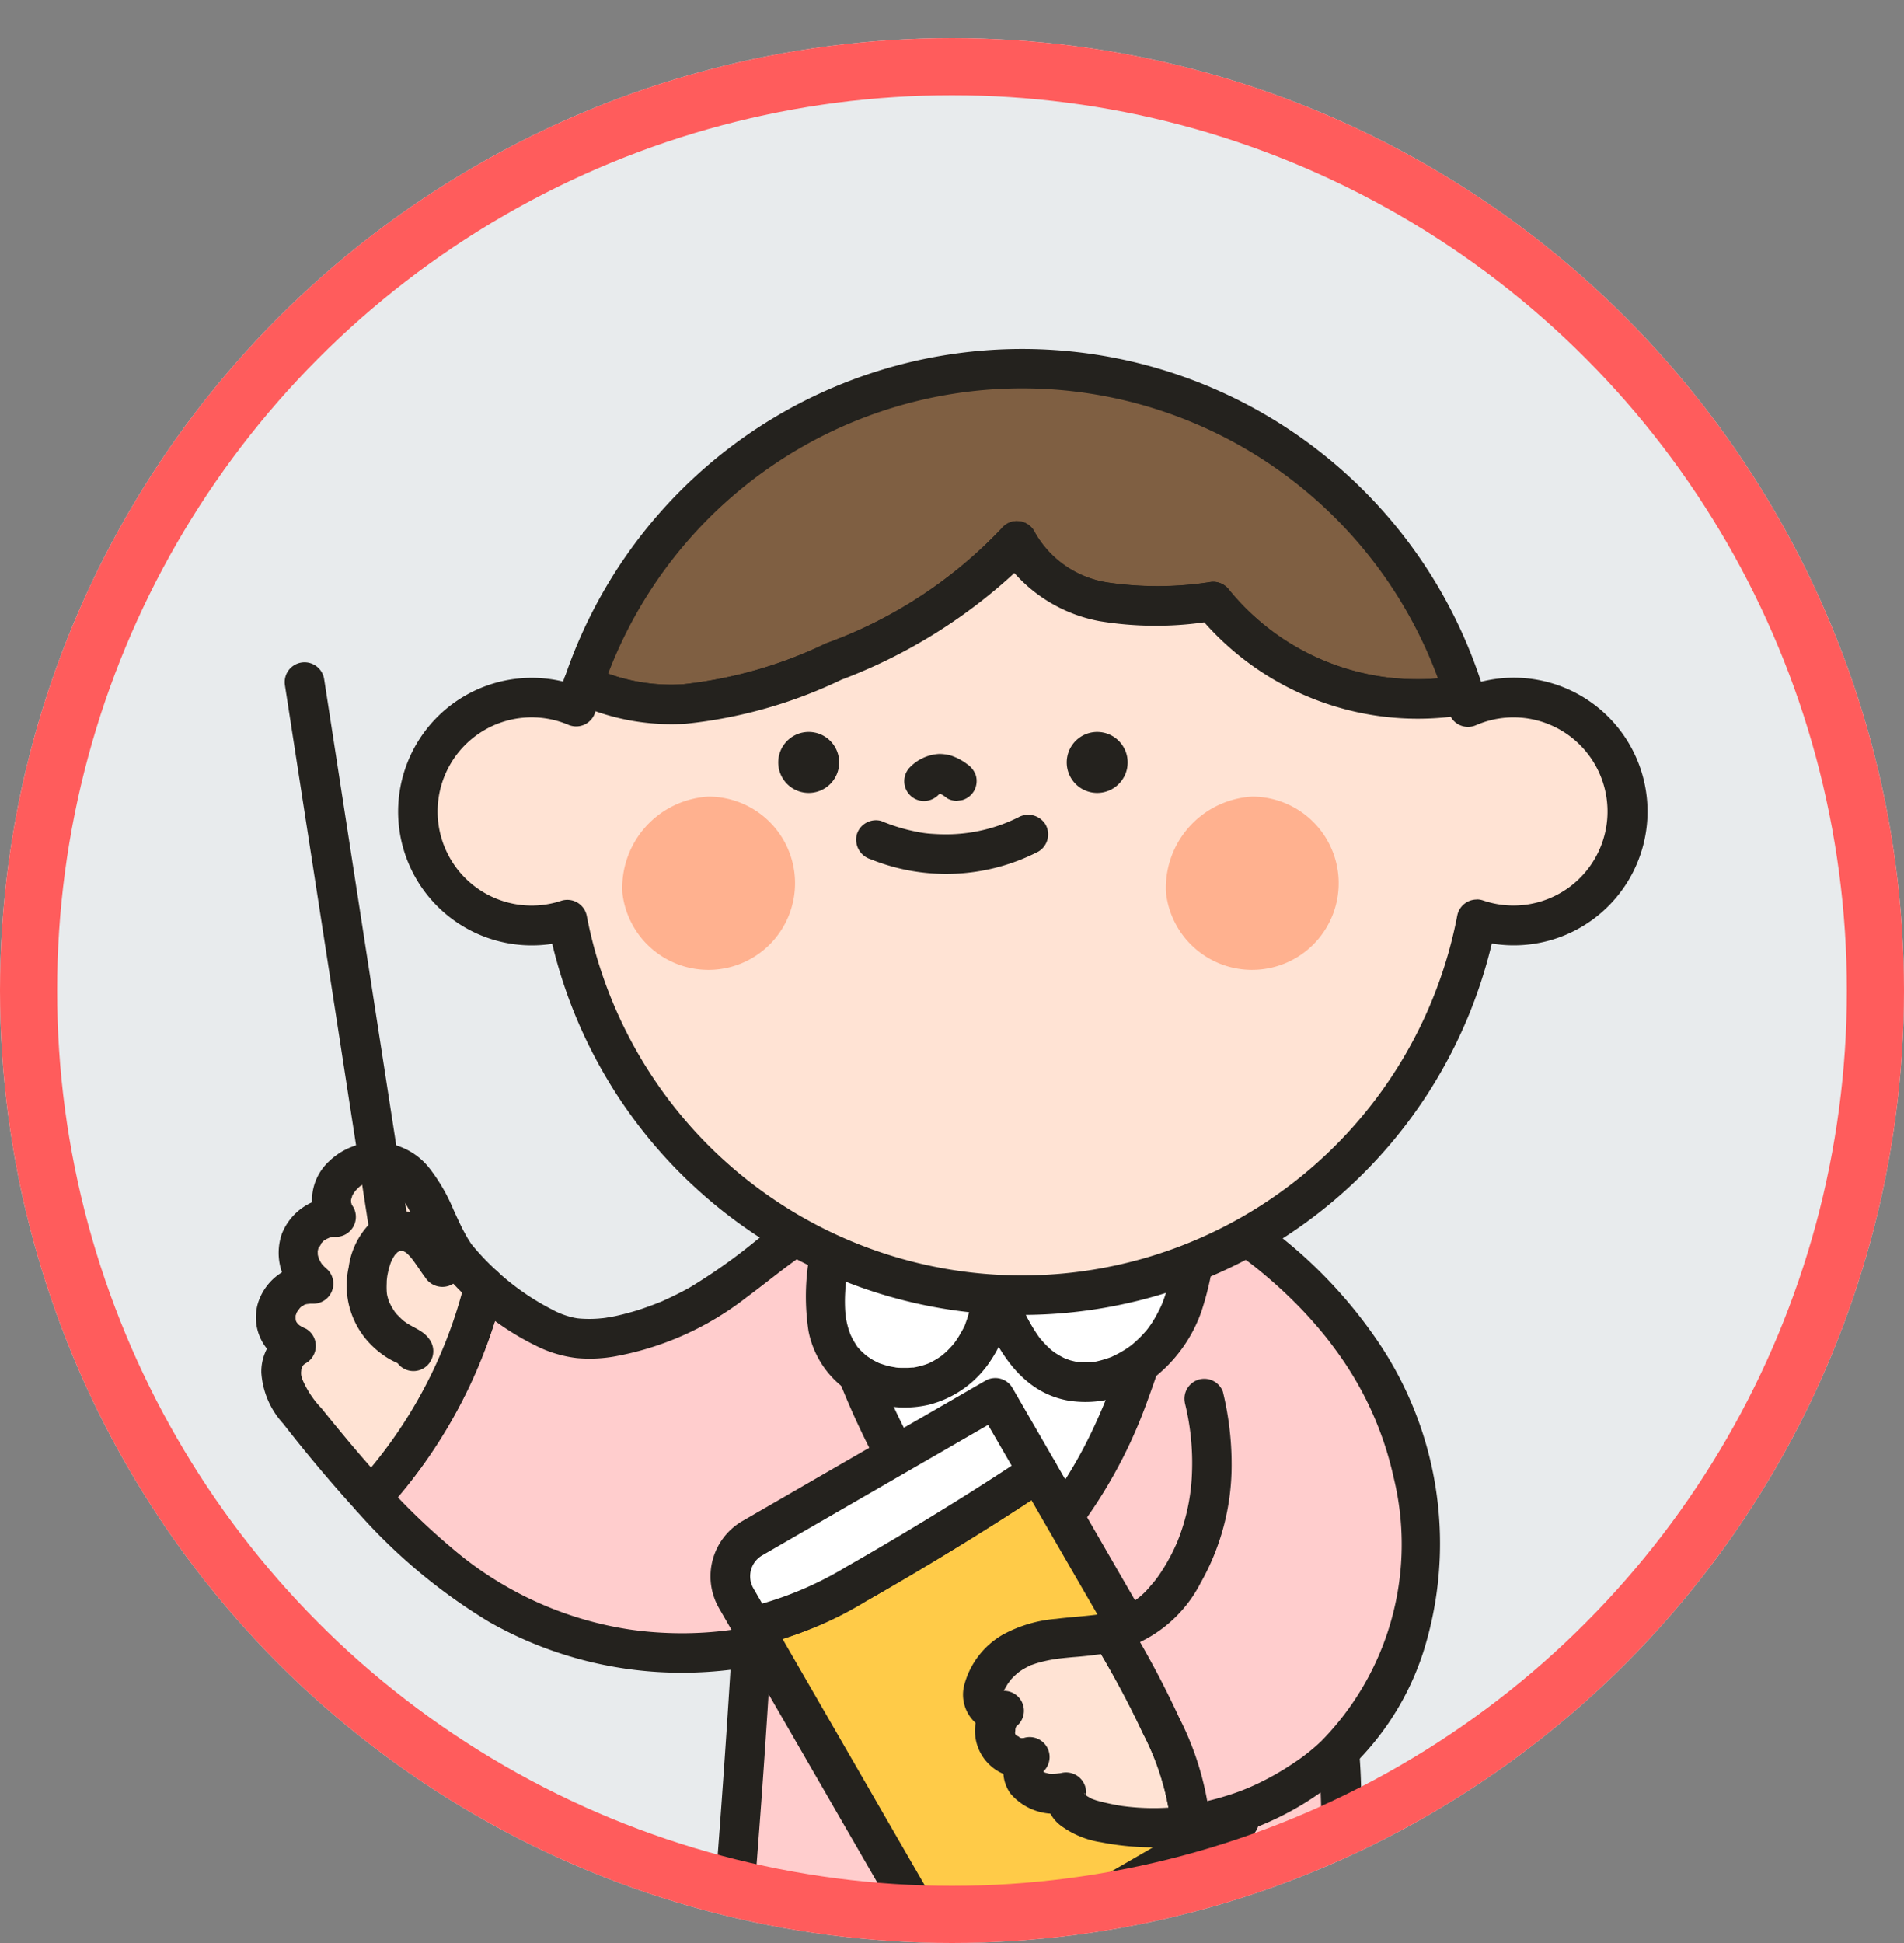 <svg xmlns="http://www.w3.org/2000/svg" xmlns:xlink="http://www.w3.org/1999/xlink" width="50" height="51" viewBox="0 0 50 51">
  <rect x="0" y="0" width="50" height="51" fill="#808080" stroke="none"/>
  <defs>
    <clipPath id="clip-path">
      <circle id="SVGID" cx="25" cy="25" r="25" transform="translate(0)" fill="none"/>
    </clipPath>
  </defs>
  <g id="남_선생님" transform="translate(0 1)">
    <circle id="profile" cx="25" cy="25" r="25" fill="#e8ebed"/>
    <g id="그룹_883" data-name="그룹 883" transform="translate(-3010.311 -986.955)">
      <g id="그룹_882" data-name="그룹 882" transform="translate(3010.311 985.955)" clip-path="url(#clip-path)">
        <g id="그룹_881" data-name="그룹 881" transform="translate(6.718 9.158)">
          <path id="패스_1823" data-name="패스 1823" d="M3102.169,1161.748a96.114,96.114,0,0,1,1.074,13.895,1.982,1.982,0,0,1-.152.944c-.324.616-1.25.854-1.356,1.541l6.18-.638a1.26,1.26,0,0,0,.724-.231,1.229,1.229,0,0,0,.308-.788q1.12-8.267,2.24-16.535c.023-.172-.215-.4-.238-.228" transform="translate(-3083.057 -1120.556)" fill="#24221e"/>
          <path id="패스_1824" data-name="패스 1824" d="M3100.338,1160.536q.525,3.491.789,7.029.134,1.789.2,3.583.033.888.05,1.777c.011.575.039,1.157.008,1.732a.477.477,0,0,1-.018.131,1.137,1.137,0,0,1-.057.193c0,.007-.046.071-.063.1-.005.009-.048.063-.01.014s-.018.02-.026.028a2.789,2.789,0,0,1-.234.22c-.039.033-.079.064-.119.1s.013-.01.019-.014l-.069.053a2.017,2.017,0,0,0-.9,1.161c-.054.3.136.7.5.659l5.287-.546c.434-.045.88-.065,1.309-.148a1.289,1.289,0,0,0,.979-.783,4.737,4.737,0,0,0,.222-1.18q.089-.651.177-1.3.714-5.266,1.427-10.532.2-1.475.4-2.95.049-.36.1-.72a1.955,1.955,0,0,0,.042-.8.809.809,0,0,0-.511-.541.578.578,0,0,0-.718.419.521.521,0,0,0,1,.277l-.033.076-.187.187.016-.011-.263.071a.439.439,0,0,1-.256-.1c-.013-.013-.063-.136-.052-.087.02.091.027-.213-.005-.085a1.492,1.492,0,0,0-.023.171q-.041.309-.084.618-.081.6-.162,1.2l-.33,2.436-.651,4.8q-.33,2.435-.66,4.871c-.108.794-.208,1.59-.323,2.384-.011.077-.023.153-.04.229-.007.034-.015.067-.025.1s-.043.124-.008.042a.789.789,0,0,1-.047.088c-.01.018-.06.068-.01.013-.005.006-.067.063-.018.019-.052.026-.064.033-.034.023l-.039.014a6.215,6.215,0,0,1-1.022.133l-5.458.564.5.659c.007-.04.019-.079.028-.119.018-.086,0-.007-.009.014.009-.017.017-.036.027-.052s.073-.116.036-.062,0,0,.009-.01c.023-.025.045-.051.069-.075a2.36,2.36,0,0,1,.186-.169c.039-.032.078-.063.118-.094-.078.062.023-.018.05-.038a2.36,2.36,0,0,0,.914-1.1,2.814,2.814,0,0,0,.1-.887c0-.3,0-.59-.008-.885q-.012-.906-.042-1.811-.117-3.622-.507-7.228-.224-2.075-.536-4.14a.524.524,0,0,0-.641-.364.533.533,0,0,0-.364.64" transform="translate(-3081.728 -1119.206)" fill="#24221e"/>
          <path id="패스_1825" data-name="패스 1825" d="M3080.953,1157.418a96.148,96.148,0,0,1,1.074,13.895,1.989,1.989,0,0,1-.153.944c-.324.616-1.249.854-1.356,1.541l6.18-.638a1.261,1.261,0,0,0,.724-.231,1.229,1.229,0,0,0,.308-.788q1.12-8.268,2.24-16.535c.023-.172-.215-.4-.238-.228" transform="translate(-3067.733 -1117.429)" fill="#24221e"/>
          <path id="패스_1826" data-name="패스 1826" d="M3079.122,1156.206q.525,3.491.789,7.029.134,1.789.2,3.583.033.888.05,1.777c.011.575.039,1.157.008,1.732a.482.482,0,0,1-.017.131,1.1,1.1,0,0,1-.058.193c0,.007-.046.071-.063.1,0,.009-.048.063-.009.014s-.019.019-.027.028a2.831,2.831,0,0,1-.234.22l-.119.1.019-.015-.069.053a2.014,2.014,0,0,0-.9,1.161c-.054.3.136.7.5.659l5.287-.546c.434-.045.88-.065,1.309-.148a1.29,1.29,0,0,0,.979-.783,4.726,4.726,0,0,0,.222-1.18q.089-.652.177-1.3l1.427-10.532q.2-1.475.4-2.95c.033-.24.065-.48.1-.72a1.953,1.953,0,0,0,.042-.8.808.808,0,0,0-.511-.541.578.578,0,0,0-.718.42.521.521,0,0,0,1,.277l-.033.076-.187.187.016-.01-.263.071a.441.441,0,0,1-.256-.1c-.013-.013-.063-.136-.052-.087.02.091.027-.213-.005-.085a1.442,1.442,0,0,0-.023.171l-.084.617q-.081.6-.162,1.2l-.33,2.436-.651,4.8-.66,4.871c-.108.794-.208,1.59-.323,2.383-.011.077-.023.154-.04.229-.008.034-.016.067-.025.1s-.043.124-.008.042a.769.769,0,0,1-.047.088c-.01.017-.06.068-.01.013-.006.006-.067.063-.018.019-.052.026-.064.033-.035.023l-.039.013a6.248,6.248,0,0,1-1.022.133l-5.458.564.5.659c.008-.04.019-.079.028-.119.018-.086,0-.007-.009.014.009-.017.017-.035.028-.052s.073-.116.036-.062,0,0,.009-.01c.023-.025.045-.051.069-.075a2.348,2.348,0,0,1,.186-.169c.039-.032.078-.063.117-.094-.078.061.023-.018.05-.038a2.361,2.361,0,0,0,.914-1.1,2.812,2.812,0,0,0,.1-.887q0-.443-.008-.885-.012-.906-.042-1.811-.117-3.622-.507-7.228-.224-2.075-.536-4.139a.524.524,0,0,0-.64-.364.534.534,0,0,0-.364.641" transform="translate(-3066.405 -1116.078)" fill="#24221e"/>
          <path id="패스_1827" data-name="패스 1827" d="M3100.581,1172.974c.339,1.459.631,2.928.839,4.411.008.057.012.09.025.189s.023.179.034.268q.033.27.063.54.059.548.1,1.1c.063.778.1,1.556.126,2.335q.049,1.411.1,2.823a.521.521,0,1,0,1.042,0c-.057-1.636-.085-3.276-.206-4.909a41.457,41.457,0,0,0-.58-4.469c-.159-.859-.342-1.712-.54-2.563a.521.521,0,0,0-1,.277" transform="translate(-3082.213 -1129.707)" fill="#fff"/>
          <path id="패스_1828" data-name="패스 1828" d="M3070.835,1108.674a39.794,39.794,0,0,0-1.779-12.229c-.456-1.471-.477-2.983-1.015-4.419a31.13,31.13,0,0,0-4.82,1.109,21.916,21.916,0,0,1-3.113.472,9.2,9.2,0,0,0-3.259,1.2c-.963.6-1.79,1.405-2.775,1.969s-2.662,1.218-3.785.782a6.668,6.668,0,0,1-1.918-1.239,12.7,12.7,0,0,1-2.965,5.546,13.8,13.8,0,0,0,3.644,2.973,9.79,9.79,0,0,0,6.35.938q-.194,3.231-.451,6.467a124.371,124.371,0,0,0,14.222.687c2.159.01,1.645-2.618,1.664-4.261" transform="translate(-3042.375 -1071.72)" fill="#ffcdcd"/>
          <path id="패스_1829" data-name="패스 1829" d="M3070.014,1107.341a40.824,40.824,0,0,0-.506-6.816q-.263-1.658-.664-3.29-.193-.781-.416-1.554c-.154-.53-.324-1.053-.441-1.593a25.659,25.659,0,0,0-.786-3.533.54.54,0,0,0-.641-.364,33.49,33.49,0,0,0-4.348.959c-.354.108-.7.232-1.065.306a9.023,9.023,0,0,1-1.006.136,15.162,15.162,0,0,0-2.2.326,9.837,9.837,0,0,0-2.051.751,10.918,10.918,0,0,0-1.752,1.149,14.805,14.805,0,0,1-1.7,1.2c-.235.133-.478.25-.724.362-.095.043-.039.018-.018.008l-.1.04c-.065.026-.131.052-.2.076-.151.056-.3.108-.458.153s-.328.09-.494.124l-.13.024c-.011,0-.144.024-.086.015s-.047.005-.06.007l-.128.012a3.191,3.191,0,0,1-.5,0l-.1-.01c.076.01.016,0-.026-.007a2.076,2.076,0,0,1-.2-.051,2.131,2.131,0,0,1-.417-.178c-.169-.086-.334-.181-.495-.283a6.625,6.625,0,0,1-.907-.689.526.526,0,0,0-.87.23,12.242,12.242,0,0,1-2.831,5.316.533.533,0,0,0,0,.736,14.8,14.8,0,0,0,3.461,2.895,10.238,10.238,0,0,0,4.429,1.317,10.561,10.561,0,0,0,2.611-.167l-.659-.5q-.194,3.236-.451,6.467c-.024.3.26.49.521.521,3.2.382,6.417.553,9.636.629q1.2.029,2.4.042c.769.009,1.55.051,2.319.015a2.053,2.053,0,0,0,1.381-.553,2.357,2.357,0,0,0,.6-1.182,15.082,15.082,0,0,0,.078-3.045.521.521,0,1,0-1.042,0c-.008.852.09,1.7,0,2.554-.01.094,0-.017,0-.03,0,.023-.007.047-.011.071-.009.052-.018.1-.029.156-.02.095-.044.188-.073.281-.013.042-.03.083-.043.125-.033.1.043-.083.009-.02-.01.019-.017.039-.027.058a2.557,2.557,0,0,1-.134.227c-.048.077.026-.031.026-.032a.24.24,0,0,1-.04.046c-.031.033-.062.066-.1.1-.015.014-.032.026-.046.04-.045.046.09-.054.032-.025-.042.02-.079.053-.12.075s-.127.055-.023.017c-.049.018-.1.036-.146.05s-.094.023-.141.034c-.019,0-.1.02-.025.006s-.031,0-.049,0c-.341.028-.69.006-1.032,0l-1.164-.01q-1.164-.012-2.328-.037c-1.552-.034-3.1-.089-4.655-.179-1.756-.1-3.509-.247-5.255-.456l.521.521q.26-3.231.451-6.467a.527.527,0,0,0-.659-.5,9.494,9.494,0,0,1-2.092.143,9.272,9.272,0,0,1-.977-.09,9.32,9.32,0,0,1-4.672-2.143,17.907,17.907,0,0,1-1.747-1.686v.736a13.326,13.326,0,0,0,3.1-5.776l-.87.23a7.256,7.256,0,0,0,1.819,1.234,3.219,3.219,0,0,0,.99.281,3.777,3.777,0,0,0,.966-.039,7.928,7.928,0,0,0,3.486-1.555c.581-.429,1.135-.9,1.744-1.288a7.788,7.788,0,0,1,1.841-.87,10.025,10.025,0,0,1,2.058-.436,13.017,13.017,0,0,0,2.266-.327c.826-.235,1.637-.5,2.476-.686s1.683-.341,2.53-.481l-.641-.364a19.328,19.328,0,0,1,.7,3.119c.2,1.076.57,2.111.842,3.171a38.953,38.953,0,0,1,1.1,6.462q.156,1.875.135,3.758a.521.521,0,0,0,1.042,0" transform="translate(-3041.034 -1070.387)" fill="#24221e"/>
          <path id="패스_1830" data-name="패스 1830" d="M3041.154,1098.271c-.7-.881-.794-2.5-2.191-2.555-.732-.028-1.429.864-1,1.457a.984.984,0,0,0-.967.677,1.034,1.034,0,0,0,.378,1.078.854.854,0,0,0-.474,1.627.822.822,0,0,0-.363.927,2.384,2.384,0,0,0,.537.921c.582.721,1.175,1.445,1.8,2.131a12.7,12.7,0,0,0,2.965-5.546,6.208,6.208,0,0,1-.69-.718" transform="translate(-3035.848 -1074.384)" fill="#ffe3d4"/>
          <path id="패스_1831" data-name="패스 1831" d="M3040.169,1096.58c.064.082.012.014-.017-.028s-.048-.073-.071-.109c-.054-.087-.1-.176-.149-.266-.09-.175-.17-.354-.252-.533a4.716,4.716,0,0,0-.623-1.073,1.781,1.781,0,0,0-2.639-.184,1.392,1.392,0,0,0-.257,1.727l.449-.784a1.517,1.517,0,0,0-1.435.968,1.538,1.538,0,0,0,.479,1.677l.368-.889a1.463,1.463,0,0,0-1.469,1.018,1.307,1.307,0,0,0,.732,1.579v-.9a1.3,1.3,0,0,0-.645,1.151,2.195,2.195,0,0,0,.572,1.336c.618.793,1.267,1.567,1.945,2.309a.526.526,0,0,0,.737,0,13.329,13.329,0,0,0,3.1-5.776.522.522,0,0,0-.134-.507,6.563,6.563,0,0,1-.689-.718.524.524,0,0,0-.737,0,.533.533,0,0,0,0,.736,6.5,6.5,0,0,0,.69.719q-.067-.254-.134-.507a12.242,12.242,0,0,1-2.831,5.316h.737c-.583-.639-1.135-1.3-1.679-1.976a2.512,2.512,0,0,1-.514-.791c0,.006-.028-.148-.02-.074s0-.052,0-.067.016-.136,0-.067.02-.064.019-.064c.01-.049.019-.046,0,0,0,0,.066-.115.028-.059s.034-.035.045-.046c-.061.06,0,.005.039-.016a.523.523,0,0,0,0-.9,1.216,1.216,0,0,1-.15-.076c-.022-.014-.044-.028-.065-.044.055.044.062.047.02.01-.094-.111.008.047-.03-.028-.01-.021-.05-.061-.049-.087.03.075.035.086.017.034-.007-.021-.012-.041-.017-.062q-.016-.084,0,.044c0-.021,0-.042,0-.064s0-.043,0-.064c0-.057,0-.042-.007.043-.01-.022.022-.086.028-.11.029-.119-.051.065,0-.011.024-.034.047-.076.069-.113-.072.123,0,.01.027-.022.016-.016.033-.031.05-.046-.057.042-.069.052-.038.03a.926.926,0,0,0,.1-.063c.051-.024.042-.021-.027.009.022-.009.045-.016.069-.023.042-.012.184-.015.046-.015.054,0,.106,0,.16,0a.526.526,0,0,0,.368-.889c-.034-.03-.066-.059-.1-.091-.016-.017-.078-.091-.037-.036a.873.873,0,0,1-.07-.111c-.014-.025-.046-.108-.023-.041a1.048,1.048,0,0,1-.034-.125c-.018-.087.006.116,0-.042,0-.089-.01.006,0-.046a.807.807,0,0,1,.035-.126c-.037.1.107-.136.04-.061.022-.024.045-.046.068-.07.095-.1-.036.017.028-.024.035-.022.07-.042.105-.062-.077.041.012,0,.034-.011a.785.785,0,0,1,.118-.028c-.093.013.026.007.055.008a.525.525,0,0,0,.45-.784c-.025-.036-.045-.072-.066-.109.042.075.019.016,0-.029,0,.011,0,.094.006.04a.291.291,0,0,0,0-.08c-.01-.049,0,.024-.008.039.006-.026.011-.053.018-.079.012-.044.045-.11,0-.031.02-.038.038-.076.061-.112s.077-.1.02-.035c.034-.039.07-.075.106-.112.016-.016.033-.03.05-.044-.071.063-.019.013,0,0l.114-.068c.078-.049-.051.006.037-.017.024-.007.158-.045.1-.032s.058,0,.083,0c.044,0,.088.007.132.008.061,0-.027,0-.034,0,.026.006.053.01.08.016.045.01.088.024.132.037.018.005.036.014.054.019,0,0-.087-.045-.039-.016.031.019.065.032.1.051s.062.038.092.058c.1.064-.038-.041.021.018s.111.108.164.166c.068.076-.007-.016.009.008s.051.07.075.106a6.222,6.222,0,0,1,.452.879,5.052,5.052,0,0,0,.611,1.057.523.523,0,0,0,.737,0,.534.534,0,0,0,0-.736" transform="translate(-3034.495 -1073.062)" fill="#24221e"/>
          <path id="패스_1832" data-name="패스 1832" d="M3088.631,1104.728a20.521,20.521,0,0,0,2.909,6.364,2.208,2.208,0,0,0,.968.909c.807.3,1.643-.355,2.177-1.029,1.639-2.064,2.343-4.7,3.006-7.248" transform="translate(-3073.593 -1080.169)" fill="#fff"/>
          <path id="패스_1833" data-name="패스 1833" d="M3086.778,1103.524a21.375,21.375,0,0,0,1.4,3.794q.428.889.939,1.735a8.419,8.419,0,0,0,1.139,1.619,1.839,1.839,0,0,0,1.855.5,3.342,3.342,0,0,0,1.552-1.129,12.765,12.765,0,0,0,1.921-3.411,35.164,35.164,0,0,0,1.254-4.109.521.521,0,1,0-1-.277c-.3,1.158-.606,2.317-1.006,3.445a14.85,14.85,0,0,1-.655,1.59,11.781,11.781,0,0,1-.875,1.521,4.318,4.318,0,0,1-1.052,1.158c-.062.041-.125.079-.19.115l-.073.038c-.009,0-.111.049-.061.029s-.038.012-.037.012c-.034.01-.067.022-.1.031s-.067.016-.1.023-.071.006-.015,0a1.32,1.32,0,0,1-.206,0c.09.009-.068-.018-.094-.025-.01,0-.114-.04-.064-.02s-.035-.019-.035-.018c-.031-.018-.062-.034-.092-.053-.011-.007-.111-.08-.077-.052a2.471,2.471,0,0,1-.45-.529q-.262-.379-.5-.771-.5-.8-.919-1.641a19.809,19.809,0,0,1-1.448-3.85.521.521,0,1,0-1,.277" transform="translate(-3072.242 -1078.826)" fill="#24221e"/>
          <path id="패스_1834" data-name="패스 1834" d="M3088.93,1125.047c-1.484,1-3.364,2.139-4.789,2.948a8.66,8.66,0,0,1-2.718,1.1l4.83,8.366a1.155,1.155,0,0,0,1.578.423l6.381-3.684Z" transform="translate(-3068.387 -1095.568)" fill="#ffcb48"/>
          <path id="패스_1835" data-name="패스 1835" d="M3085.9,1137.2a1.678,1.678,0,0,1-1.455-.838l-4.83-8.366a.521.521,0,0,1,.362-.774,8.205,8.205,0,0,0,2.55-1.037c1.246-.708,3.149-1.848,4.755-2.927a.521.521,0,0,1,.742.172l5.282,9.15a.52.52,0,0,1-.191.711l-6.381,3.684a1.666,1.666,0,0,1-.835.224m-5.033-9.12,4.481,7.762a.635.635,0,0,0,.867.232l5.93-3.424-4.745-8.218c-1.521,1-3.214,2.01-4.358,2.66a10.734,10.734,0,0,1-2.175.988" transform="translate(-3067.032 -1094.214)" fill="#24221e"/>
          <path id="패스_1836" data-name="패스 1836" d="M3087.435,1119.991l-1.123-1.945-6.381,3.685a1.155,1.155,0,0,0-.423,1.578l.42.727a8.663,8.663,0,0,0,2.718-1.1c1.425-.809,3.3-1.951,4.789-2.948" transform="translate(-3066.893 -1090.512)" fill="#fff"/>
          <path id="패스_1837" data-name="패스 1837" d="M3078.575,1123.2a.521.521,0,0,1-.451-.26l-.42-.727a1.678,1.678,0,0,1,.614-2.289l6.381-3.684a.52.52,0,0,1,.711.191l1.123,1.944a.521.521,0,0,1-.161.693c-1.63,1.1-3.56,2.252-4.822,2.969a9.144,9.144,0,0,1-2.886,1.157.548.548,0,0,1-.089.007m6.194-5.8-5.93,3.424a.634.634,0,0,0-.232.867l.231.4a9.094,9.094,0,0,0,2.2-.962c1.142-.649,2.838-1.662,4.351-2.658Z" transform="translate(-3065.54 -1089.158)" fill="#24221e"/>
          <path id="패스_1838" data-name="패스 1838" d="M3088.48,1101.219a3.763,3.763,0,0,0,.238,2.8,2.145,2.145,0,0,0,2.735.569,2.629,2.629,0,0,0,1.222-2.615c.34,1.044.793,2.211,1.814,2.613a2.519,2.519,0,0,0,2.877-1.186,6.286,6.286,0,0,0,.723-3.254" transform="translate(-3073.375 -1077.584)" fill="#fff"/>
          <path id="패스_1839" data-name="패스 1839" d="M3086.634,1099.726a6.048,6.048,0,0,0-.09,2.28,2.469,2.469,0,0,0,1.172,1.658,2.793,2.793,0,0,0,1.969.283,2.746,2.746,0,0,0,1.641-1.16,3.2,3.2,0,0,0,.526-2.169l-1.023.139c.416,1.271,1.062,2.827,2.554,3.079a2.856,2.856,0,0,0,2.068-.48,3.806,3.806,0,0,0,1.41-1.856,8.09,8.09,0,0,0,.405-2.709.526.526,0,0,0-.521-.521.531.531,0,0,0-.521.521,7.831,7.831,0,0,1-.232,2.013,4.653,4.653,0,0,1-.156.473c-.022.055-.037.088-.078.17s-.08.157-.125.233-.083.139-.13.2c-.012.017-.075.1-.023.036-.02.026-.042.052-.063.078a2.968,2.968,0,0,1-.319.323c-.025.022-.052.044-.077.065.062-.05,0,0-.014.011-.062.044-.123.087-.188.126s-.129.077-.2.111l-.09.044c-.1.048.053-.014-.058.025a2.9,2.9,0,0,1-.375.109l-.1.017c.1-.016,0,0-.029,0a1.967,1.967,0,0,1-.24,0l-.1-.006c-.09-.008.118.029-.029,0-.063-.015-.127-.027-.189-.046-.031-.009-.191-.073-.1-.033a1.981,1.981,0,0,1-.209-.11c-.027-.016-.053-.033-.079-.05,0,0-.119-.086-.061-.041s-.027-.024-.037-.032-.047-.041-.069-.062q-.077-.072-.147-.15l-.062-.071c-.005-.006-.1-.127-.036-.043a4.7,4.7,0,0,1-.477-.852c-.006-.014-.039-.092-.006-.014-.016-.038-.031-.077-.047-.116q-.046-.116-.088-.233c-.059-.162-.114-.325-.167-.489a.525.525,0,0,0-.572-.373.512.512,0,0,0-.451.511,2.85,2.85,0,0,1,.024.4c0,.066,0,.132-.01.2,0,.033-.006.066-.01.1.01-.077,0,0-.008.033a2.741,2.741,0,0,1-.093.36c-.006.017-.073.2-.035.107-.029.068-.062.135-.1.2s-.064.115-.1.17c-.018.028-.036.055-.055.082-.007.01-.067.093-.031.046s-.028.033-.036.043c-.021.025-.043.049-.065.073q-.074.081-.156.155l-.074.064c.017-.014.073-.051-.011.008-.054.038-.107.074-.165.108s-.1.054-.146.078c-.013.006-.1.045-.043.021s-.056.019-.068.023a2.215,2.215,0,0,1-.36.087c.111-.018-.065,0-.093,0-.07,0-.14,0-.209,0-.054,0-.108-.007-.162-.013.109.01-.056-.012-.09-.02-.06-.013-.12-.029-.179-.047l-.087-.029c-.012,0-.127-.052-.066-.025s-.029-.015-.042-.022-.054-.027-.081-.042c-.054-.03-.1-.062-.156-.1-.012-.008-.089-.065-.039-.027s-.014-.012-.019-.017c-.055-.052-.112-.1-.164-.159-.021-.023-.041-.046-.06-.07.015.019.048.076,0-.006-.034-.055-.07-.107-.1-.164-.018-.032-.033-.064-.05-.1-.04-.08.021.058-.012-.024a2.024,2.024,0,0,1-.076-.23c-.021-.079-.037-.158-.052-.238s.006.067,0-.024q-.008-.068-.013-.137a4.107,4.107,0,0,1,0-.5,6.627,6.627,0,0,1,.126-.983.533.533,0,0,0-.364-.641.528.528,0,0,0-.641.364" transform="translate(-3072.031 -1076.229)" fill="#24221e"/>
          <path id="패스_1840" data-name="패스 1840" d="M3040.273,1065.9a.521.521,0,0,1-.514-.441l-2.526-16.327a.521.521,0,1,1,1.03-.159l2.526,16.327a.521.521,0,0,1-.435.594.508.508,0,0,1-.08.006" transform="translate(-3036.469 -1040.306)" fill="#24221e"/>
          <path id="패스_1841" data-name="패스 1841" d="M3046.941,1103.207c-.234-.3-.5-.863-.9-.937-.928-.174-1.2,1.231-1.021,1.858a1.758,1.758,0,0,0,.945,1.108.413.413,0,0,1,.231.173" transform="translate(-3042.059 -1079.107)" fill="#ffe3d4"/>
          <path id="패스_1842" data-name="패스 1842" d="M3046.042,1101.6c-.294-.386-.522-.875-.984-1.092a1.234,1.234,0,0,0-1.4.26,2.036,2.036,0,0,0-.51,1.1,2.207,2.207,0,0,0,.621,2.066,2.4,2.4,0,0,0,.4.313,1.919,1.919,0,0,0,.186.1c.025.012.052.026.078.036.083.033-.012-.012-.034-.05a.521.521,0,1,0,.9-.526c-.147-.256-.392-.324-.623-.472-.024-.016-.113-.082-.047-.029q-.064-.052-.123-.109c-.033-.033-.066-.067-.1-.1-.009-.01-.07-.087-.033-.038s-.023-.035-.028-.043c-.03-.046-.058-.092-.085-.141-.014-.027-.062-.126-.027-.045a1.322,1.322,0,0,1-.078-.25c0-.02-.023-.135-.008-.037s0-.024,0-.045a2.1,2.1,0,0,1,0-.215c0-.032,0-.064.005-.1s.016-.152.005-.061.008-.044.012-.062c.008-.038.016-.076.025-.114a1.894,1.894,0,0,1,.062-.206.294.294,0,0,0,.023-.061s-.047.1-.021.051.037-.076.058-.112.033-.052.049-.078c.063-.1-.059.056,0,0,.021-.02.041-.042.061-.063,0,0,.044-.036.043-.038,0,.018-.1.062-.036.031.02-.009.126-.061.038-.026s.013,0,.033-.006c.109-.038-.089,0-.006,0a.629.629,0,0,0,.128,0s-.116-.009-.053,0c.013,0,.1.027.025,0s.109.079.048.03.066.066.082.083c.034.036.066.075.1.113-.067-.083.029.042.048.069.033.047.065.094.1.142.058.086.115.172.178.254a.535.535,0,0,0,.713.187.526.526,0,0,0,.187-.713" transform="translate(-3040.71 -1077.762)" fill="#24221e"/>
          <path id="패스_1843" data-name="패스 1843" d="M3106.595,1140.183c-1.145.235-2.476-.018-3.178,1.114a.893.893,0,0,0-.17.675c.061.231.359.4.549.255a.712.712,0,0,0,.678,1.221.506.506,0,0,0,.026.806,1.17,1.17,0,0,0,.921.124c-.117.343.3.62.646.719a6.237,6.237,0,0,0,2.624.145,6.894,6.894,0,0,0-.708-2.448,24.529,24.529,0,0,0-1.387-2.611" transform="translate(-3084.136 -1106.5)" fill="#ffe3d4"/>
          <path id="패스_1844" data-name="패스 1844" d="M3105.113,1138.333c-.061.012-.121.023-.182.033l-.092.014q.092-.012,0,0c-.109.013-.218.025-.327.035-.233.022-.466.04-.7.07a3.5,3.5,0,0,0-1.408.418,2.169,2.169,0,0,0-1.014,1.349,1,1,0,0,0,.388,1.031.842.842,0,0,0,.937.045l-.631-.818a1.232,1.232,0,0,0,1.185,2.092l-.4-.952a1.006,1.006,0,0,0-.259,1.419,1.514,1.514,0,0,0,1.606.463l-.641-.641a.969.969,0,0,0,.353,1.017,2.386,2.386,0,0,0,1.065.441,7.17,7.17,0,0,0,2.492.046.52.52,0,0,0,.383-.5,7.8,7.8,0,0,0-.821-2.8,24.807,24.807,0,0,0-1.345-2.521.521.521,0,0,0-.9.526,24.717,24.717,0,0,1,1.291,2.4,6.85,6.85,0,0,1,.734,2.394l.383-.5a6.113,6.113,0,0,1-1.685,0q-.223-.036-.443-.088c-.073-.017-.147-.036-.219-.057-.019-.005-.158-.058-.115-.038s-.093-.054-.109-.063c-.05-.035-.053-.035-.009,0a.517.517,0,0,1-.05-.046c-.026-.028-.023-.02.01.022a.535.535,0,0,1-.042-.072c.062.021,0,.234.034.121a.527.527,0,0,0-.64-.641c-.063.01-.071.012-.021.006-.035,0-.072.007-.107.01a1.237,1.237,0,0,1-.215,0c.089.011-.1-.028-.117-.037q.068.025-.015-.018.053.047.017.012c-.026-.027-.021-.018.017.029a.53.53,0,0,1-.041-.069c.024.063.027.066.009.011s-.013-.052,0,.02a.556.556,0,0,1,0-.078c-.011.075-.01.084,0,.027a.184.184,0,0,1-.06.1c.041-.039.035-.036-.016.01a.523.523,0,0,0-.4-.952.655.655,0,0,1-.09.022q.093-.014,0-.009c-.062,0-.062,0,0,0a.768.768,0,0,1-.089-.026c.124.045-.107-.09-.01-.006a.794.794,0,0,1-.066-.065c.034.045.034.042,0-.008q.027.082,0,0c-.013-.061-.016-.06-.008,0,0-.037.023-.2,0-.093a.716.716,0,0,1,.025-.09c-.024.053-.022.052,0,0s.033-.052,0-.007a.648.648,0,0,1,.067-.065.523.523,0,0,0-.631-.818c-.058.033-.045.033.04,0a.149.149,0,0,1,.135-.008c-.091-.011.049.045-.027-.014.034.027.075.11.046.029l.022.046c0,.032,0,.03,0-.007s0-.039,0-.007a.683.683,0,0,1,.024-.086.225.225,0,0,1,.032-.069c.029-.05.057-.1.089-.149,0,0,.1-.131.037-.056a1.744,1.744,0,0,1,.2-.2c.009-.009.106-.084.052-.045s.063-.04.075-.048c.069-.043.14-.079.212-.115.124-.061-.094.027.038-.015.042-.013.083-.029.125-.042a3.524,3.524,0,0,1,.482-.109c.037-.006.137-.019.043-.008l.138-.016c.093-.01.186-.019.28-.028a11.162,11.162,0,0,0,1.16-.145.526.526,0,0,0,.364-.64.531.531,0,0,0-.641-.364" transform="translate(-3082.794 -1105.151)" fill="#24221e"/>
          <path id="패스_1845" data-name="패스 1845" d="M3117.785,1106.981a6.489,6.489,0,0,1-.194,3.926,3.434,3.434,0,0,1-2.155,2.218l-.091.018a24.5,24.5,0,0,1,1.386,2.611,6.891,6.891,0,0,1,.708,2.448,7.046,7.046,0,0,0,4.9-3.148,8.433,8.433,0,0,0,.737-6.833,10.714,10.714,0,0,0-4.19-5.479" transform="translate(-3092.886 -1079.46)" fill="#ffcdcd"/>
          <path id="패스_1846" data-name="패스 1846" d="M3115.936,1105.756a6.558,6.558,0,0,1,.189,1.816,5.286,5.286,0,0,1-.372,1.8l-.03.074q.031-.073-.006.012c-.028.061-.055.121-.084.181-.059.121-.123.24-.192.357s-.143.232-.222.342l-.06.082c.03-.038.025-.033-.013.014s-.076.091-.115.135a1.959,1.959,0,0,1-1.172.7.525.525,0,0,0-.311.765,24.833,24.833,0,0,1,1.29,2.4,6.848,6.848,0,0,1,.734,2.394.531.531,0,0,0,.659.5,7.782,7.782,0,0,0,3.664-1.64,7.29,7.29,0,0,0,2.3-3.377,9.441,9.441,0,0,0-1.162-8.123,12.4,12.4,0,0,0-3.233-3.271.524.524,0,0,0-.712.187.532.532,0,0,0,.187.713c.282.2.455.33.7.534s.484.416.713.638.435.438.638.67c.219.249.38.45.546.678a8.81,8.81,0,0,1,1.545,3.372,7.373,7.373,0,0,1-1.9,6.933,5.2,5.2,0,0,1-.727.576,7.248,7.248,0,0,1-.9.518,5.988,5.988,0,0,1-.9.35,7.274,7.274,0,0,1-1.041.239l.66.5a7.8,7.8,0,0,0-.821-2.8,24.65,24.65,0,0,0-1.346-2.521l-.311.765a3.474,3.474,0,0,0,2.218-1.779,6.264,6.264,0,0,0,.816-3.085,8.064,8.064,0,0,0-.23-1.94.521.521,0,0,0-1,.277" transform="translate(-3091.54 -1078.096)" fill="#24221e"/>
          <path id="패스_1847" data-name="패스 1847" d="M3081.991,1026.915a9.4,9.4,0,0,1-2.873.007,3.177,3.177,0,0,1-2.277-1.6,12.339,12.339,0,0,1-4.811,3.168,11.9,11.9,0,0,1-3.91,1.115,5.286,5.286,0,0,1-2.672-.513,12.158,12.158,0,0,1,23.143.275,6.914,6.914,0,0,1-6.6-2.451" transform="translate(-3056.85 -1020.277)" fill="#7f5f42"/>
          <path id="패스_1848" data-name="패스 1848" d="M3066.42,1028.781a5.754,5.754,0,0,1-2.562-.579.521.521,0,0,1-.259-.631,12.679,12.679,0,0,1,24.134.287.521.521,0,0,1-.407.667,7.5,7.5,0,0,1-6.919-2.416,9.085,9.085,0,0,1-2.75-.03,3.959,3.959,0,0,1-2.238-1.263,13.992,13.992,0,0,1-4.54,2.8,12.375,12.375,0,0,1-4.083,1.156c-.126.008-.252.011-.377.011m9.066-5.334a.54.54,0,0,1,.064,0,.52.52,0,0,1,.406.293,2.651,2.651,0,0,0,1.912,1.314,8.993,8.993,0,0,0,2.714-.015.519.519,0,0,1,.469.2,6.356,6.356,0,0,0,5.488,2.33,11.637,11.637,0,0,0-21.791-.123,4.943,4.943,0,0,0,1.986.277,11.5,11.5,0,0,0,3.735-1.073,11.9,11.9,0,0,0,4.616-3.021.522.522,0,0,1,.4-.189" transform="translate(-3055.495 -1018.923)" fill="#24221e"/>
          <path id="패스_1849" data-name="패스 1849" d="M3052.82,1041.2a2.979,2.979,0,0,1,1.167.236c.055-.2.116-.39.181-.583a5.288,5.288,0,0,0,2.672.513,11.892,11.892,0,0,0,3.909-1.115,12.342,12.342,0,0,0,4.811-3.167,3.175,3.175,0,0,0,2.277,1.6,9.383,9.383,0,0,0,2.874-.007,6.914,6.914,0,0,0,6.6,2.451c.033.107.067.213.1.321a2.992,2.992,0,1,1,.229,5.567,12.16,12.16,0,0,1-23.881.011,2.99,2.99,0,1,1-.936-5.829" transform="translate(-3045.57 -1032.039)" fill="#ffe3d4"/>
          <path id="패스_1850" data-name="패스 1850" d="M3064.342,1056.048A12.694,12.694,0,0,1,3052,1046.3a3.511,3.511,0,1,1,.287-6.883l.03-.088a.52.52,0,0,1,.728-.3,4.779,4.779,0,0,0,2.406.458,11.5,11.5,0,0,0,3.735-1.073,11.9,11.9,0,0,0,4.616-3.021.521.521,0,0,1,.872.108,2.649,2.649,0,0,0,1.911,1.314,8.992,8.992,0,0,0,2.713-.015.523.523,0,0,1,.469.2,6.39,6.39,0,0,0,6.094,2.254.524.524,0,0,1,.49.179,3.512,3.512,0,1,1,.323,6.859,12.69,12.69,0,0,1-12.338,9.75m11.941-10.907a.516.516,0,0,1,.169.028,2.469,2.469,0,1,0-.189-4.6.521.521,0,0,1-.662-.221,7.478,7.478,0,0,1-6.472-2.481,9.081,9.081,0,0,1-2.75-.03,3.956,3.956,0,0,1-2.237-1.263,14,14,0,0,1-4.54,2.8,12.381,12.381,0,0,1-4.083,1.156,6.023,6.023,0,0,1-2.378-.328l-.005.018a.521.521,0,0,1-.705.339,2.47,2.47,0,1,0-.191,4.619.521.521,0,0,1,.674.4,11.639,11.639,0,0,0,22.858-.011.521.521,0,0,1,.512-.423" transform="translate(-3044.216 -1030.685)" fill="#24221e"/>
          <path id="패스_1851" data-name="패스 1851" d="M3111.156,1055.924a.8.8,0,1,0,.8-.8.8.8,0,0,0-.8.8" transform="translate(-3089.861 -1045.07)" fill="#24221e"/>
          <path id="패스_1852" data-name="패스 1852" d="M3083.883,1055.924a.8.8,0,1,0,.8-.8.8.8,0,0,0-.8.8" transform="translate(-3070.164 -1045.07)" fill="#24221e"/>
          <path id="패스_1853" data-name="패스 1853" d="M3096.905,1058.345a1.086,1.086,0,0,0-.232-.14l.125.052a.665.665,0,0,0-.147-.041l.138.019a.522.522,0,0,0-.13,0l.139-.019a.546.546,0,0,0-.127.035l.124-.052a.726.726,0,0,0-.147.088l.106-.081a.983.983,0,0,0-.078.068.542.542,0,0,1-.368.152.521.521,0,0,1-.368-.889,1.153,1.153,0,0,1,.772-.347,1.24,1.24,0,0,1,.24.027.645.645,0,0,1,.116.035,1.445,1.445,0,0,1,.363.2.585.585,0,0,1,.24.311.533.533,0,0,1-.052.4.526.526,0,0,1-.311.239l-.139.019a.516.516,0,0,1-.263-.071" transform="translate(-3078.76 -1046.559)" fill="#24221e"/>
          <path id="패스_1854" data-name="패스 1854" d="M3120.541,1063.753a2.274,2.274,0,1,0,2.26-2.525,2.4,2.4,0,0,0-2.26,2.525" transform="translate(-3096.639 -1049.477)" fill="#ffb18f"/>
          <path id="패스_1855" data-name="패스 1855" d="M3069.146,1063.753a2.274,2.274,0,1,0,2.261-2.525,2.4,2.4,0,0,0-2.261,2.525" transform="translate(-3059.52 -1049.477)" fill="#ffb18f"/>
          <path id="패스_1856" data-name="패스 1856" d="M3096.022,1063.919a5.3,5.3,0,0,1-4.406.2.538.538,0,0,1-.364-.641.524.524,0,0,1,.641-.364,4.707,4.707,0,0,0,.946.287,2.708,2.708,0,0,0,.41.053,4.848,4.848,0,0,0,.495.01,4.245,4.245,0,0,0,1.752-.445.533.533,0,0,1,.713.187.526.526,0,0,1-.187.713" transform="translate(-3075.472 -1050.724)" fill="#24221e"/>
        </g>
      </g>
    </g>
    <g id="profile-2" data-name="profile" fill="none" stroke="#ff5c5c" stroke-width="1.5">
      <circle cx="25" cy="25" r="25" stroke="none"/>
      <circle cx="25" cy="25" r="24.25" fill="none"/>
    </g>
  </g>
</svg>
